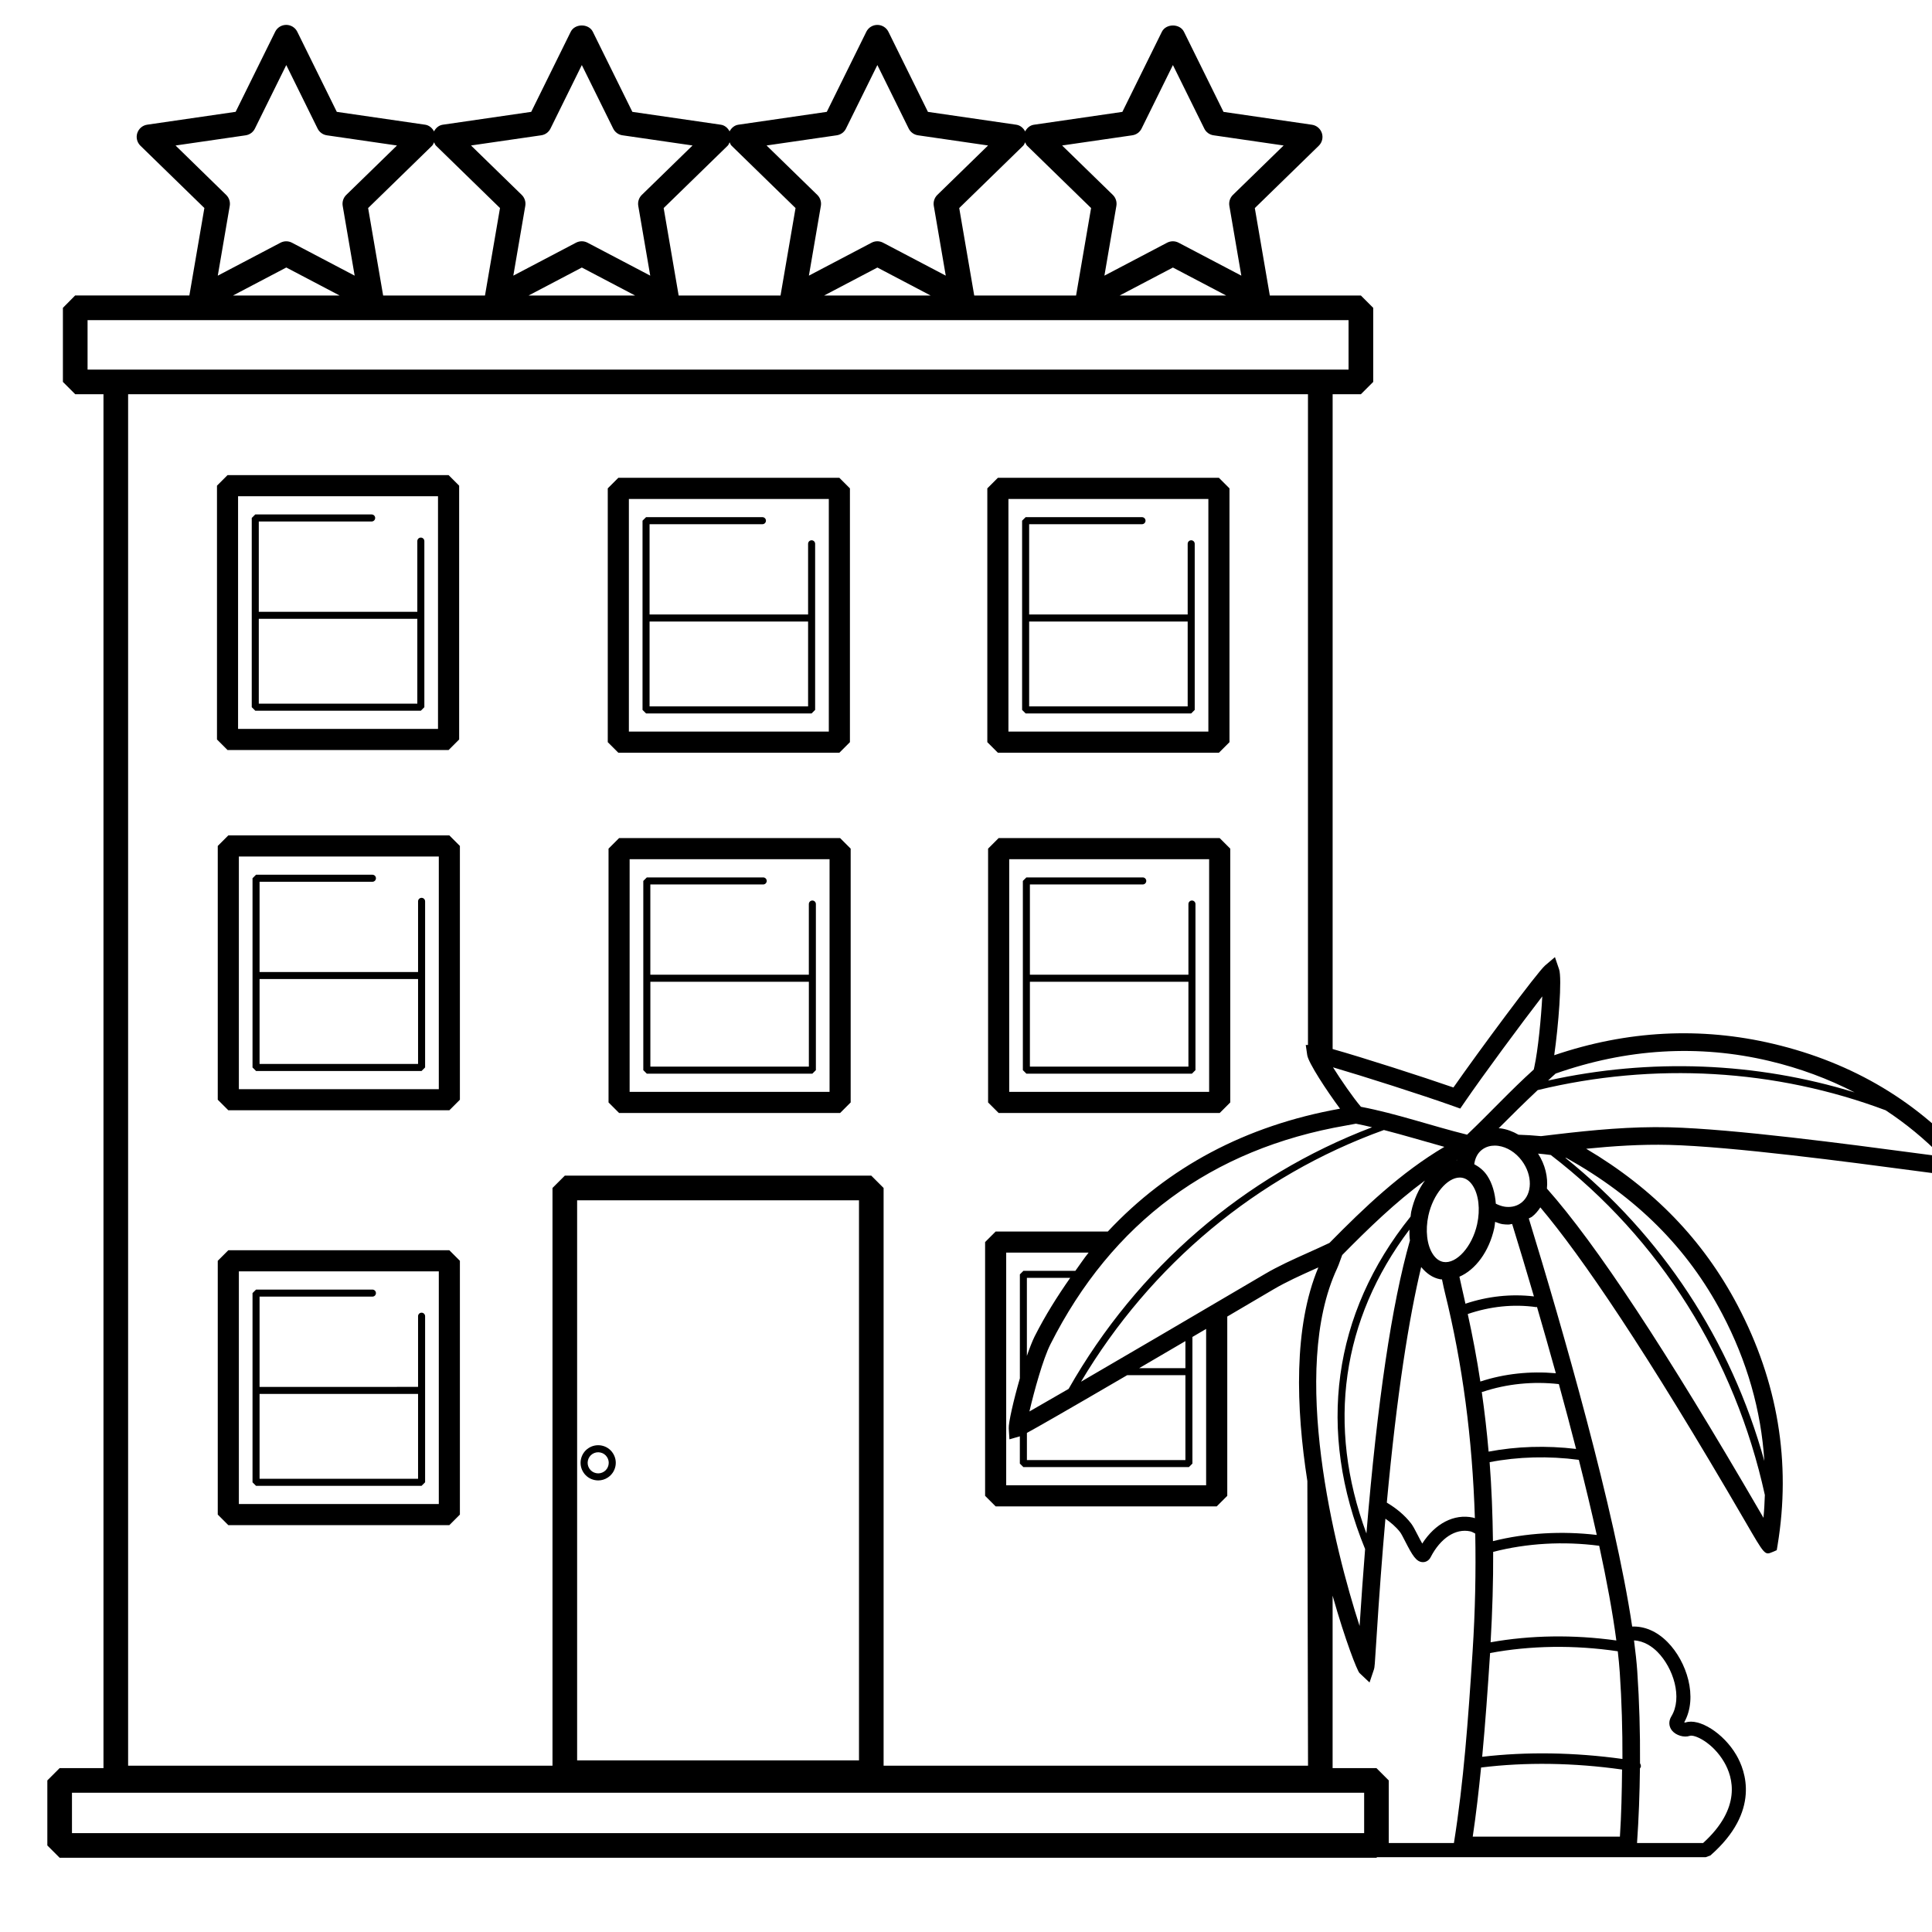 <?xml version="1.0" encoding="UTF-8" standalone="no"?>
<svg
   width="20px"
   height="20px"
   viewBox="0 0 20 20"
   version="1.1"
   id="svg1633"
   sodipodi:docname="hotel.svg"
   inkscape:version="1.2.1 (9c6d41e410, 2022-07-14)"
   xmlns:inkscape="http://www.inkscape.org/namespaces/inkscape"
   xmlns:sodipodi="http://sodipodi.sourceforge.net/DTD/sodipodi-0.dtd"
   xmlns="http://www.w3.org/2000/svg"
   xmlns:svg="http://www.w3.org/2000/svg">
  <defs
     id="defs1637" />
  <sodipodi:namedview
     id="namedview1635"
     pagecolor="#ffffff"
     bordercolor="#666666"
     borderopacity="1.0"
     inkscape:showpageshadow="2"
     inkscape:pageopacity="0.0"
     inkscape:pagecheckerboard="0"
     inkscape:deskcolor="#d1d1d1"
     showgrid="false"
     inkscape:zoom="4"
     inkscape:cx="-114.125"
     inkscape:cy="-41"
     inkscape:window-width="1920"
     inkscape:window-height="1017"
     inkscape:window-x="-8"
     inkscape:window-y="-8"
     inkscape:window-maximized="1"
     inkscape:current-layer="svg1633" />
  <g
     id="g1588"
     transform="matrix(0.069,0,0,0.069,0.49,-0.228)">
	<g
   id="g1586">
		<g
   id="g1584">
			<path
   d="m 27.152,128.638 -1.584,1.584 v 38.072 l 1.584,1.584 h 33.16 l 1.584,-1.584 v -38.072 l -1.584,-1.584 z m 31.58,38.072 H 58.728 28.736 v -34.904 h 29.996 z"
   id="path1552" />

			<path
   d="m 56.148,163.982 v -0.004 l 0.528,-0.528 v -24.916 c 0,-0.292 -0.236,-0.528 -0.528,-0.528 -0.292,0 -0.528,0.236 -0.528,0.528 v 10.604 H 31.84 v -13.544 h 9.028 0.944 6.96 c 0.292,0 0.528,-0.236 0.528,-0.528 0,-0.292 -0.236,-0.528 -0.528,-0.528 h -6.96 -0.944 -9.556 l -0.528,0.528 v 28.388 l 0.528,0.528 z M 31.84,150.19 h 23.78 v 12.732 H 31.84 Z"
   id="path1554" />

			<path
   d="m 82.108,225.354 c 0.18,0.036 0.356,0.056 0.536,0.056 0.512,0 1.016,-0.148 1.452,-0.44 0.588,-0.388 0.988,-0.984 1.132,-1.672 0.144,-0.688 0.004,-1.396 -0.384,-1.984 -0.384,-0.588 -0.976,-0.988 -1.668,-1.132 -0.696,-0.14 -1.396,-0.004 -1.988,0.384 -0.588,0.388 -0.988,0.984 -1.132,1.672 -0.14,0.692 -0.004,1.396 0.384,1.984 0.384,0.588 0.98,0.988 1.668,1.132 z m -1.012,-2.904 c 0.084,-0.416 0.324,-0.772 0.676,-1.004 0.356,-0.236 0.788,-0.312 1.188,-0.228 0.416,0.084 0.772,0.324 1.004,0.68 0.232,0.352 0.316,0.772 0.228,1.188 -0.084,0.416 -0.324,0.772 -0.676,1.004 -0.356,0.232 -0.784,0.316 -1.188,0.228 -0.416,-0.084 -0.772,-0.324 -1.004,-0.68 -0.232,-0.356 -0.316,-0.776 -0.228,-1.188 z"
   id="path1556" />

			<path
   d="m 142.724,129.042 -1.584,1.584 v 38.076 l 1.584,1.584 h 33.164 l 1.584,-1.584 v -38.076 l -1.584,-1.584 z m 31.58,38.072 H 144.308 V 132.21 h 29.996 z"
   id="path1558" />

			<path
   d="m 171.724,164.386 v -0.004 l 0.528,-0.528 v -24.916 c 0,-0.292 -0.236,-0.528 -0.528,-0.528 -0.292,0 -0.528,0.236 -0.528,0.528 v 10.604 h -23.784 v -13.544 h 9.032 0.944 6.956 c 0.292,0 0.528,-0.236 0.528,-0.528 0,-0.292 -0.236,-0.528 -0.528,-0.528 h -6.956 -0.944 -9.56 l -0.528,0.528 v 28.388 l 0.528,0.528 z m -24.312,-13.792 h 23.784 v 12.732 h -23.784 z"
   id="path1560" />

			<path
   d="m 85.78,129.042 -1.584,1.584 v 38.076 l 1.584,1.584 h 33.16 l 1.584,-1.584 v -38.076 l -1.584,-1.584 z m 31.576,38.072 H 87.36 V 132.21 h 29.996 z"
   id="path1562" />

			<path
   d="m 114.776,164.386 v -0.004 l 0.528,-0.528 v -24.916 c 0,-0.292 -0.236,-0.528 -0.528,-0.528 -0.292,0 -0.528,0.236 -0.528,0.528 v 10.604 h -23.78 v -13.544 h 9.028 0.944 6.96 c 0.292,0 0.528,-0.236 0.528,-0.528 0,-0.292 -0.236,-0.528 -0.528,-0.528 h -6.96 -0.944 -9.556 l -0.528,0.528 v 28.388 l 0.528,0.528 z M 90.472,150.594 h 23.78 v 12.732 h -23.78 z"
   id="path1564" />

			<path
   d="m 27.152,190.878 -1.584,1.584 v 38.072 l 1.584,1.584 h 33.16 l 1.584,-1.584 v -38.072 l -1.584,-1.584 z m 31.58,38.072 H 58.728 28.736 v -34.904 h 29.996 z"
   id="path1566" />

			<path
   d="m 56.148,226.222 v -0.004 l 0.528,-0.528 v -24.916 c 0,-0.292 -0.236,-0.528 -0.528,-0.528 -0.292,0 -0.528,0.236 -0.528,0.528 v 10.604 H 31.84 v -13.544 h 9.028 0.944 6.96 c 0.292,0 0.528,-0.236 0.528,-0.528 0,-0.292 -0.236,-0.528 -0.528,-0.528 h -6.96 -0.944 -9.556 l -0.528,0.528 v 28.388 l 0.528,0.528 z M 31.84,212.43 h 23.78 v 12.732 H 31.84 Z"
   id="path1568" />

			<path
   d="m 60.2,115.83 1.584,-1.584 V 76.17 L 60.2,74.586 H 27.036 l -1.584,1.584 v 38.076 l 1.584,1.584 z M 28.616,77.758 h 29.996 v 34.904 H 28.616 Z"
   id="path1570" />

			<path
   d="m 56.036,83.958 c -0.292,0 -0.528,0.236 -0.528,0.528 V 95.09 H 31.724 V 81.542 h 9.032 0.944 6.956 c 0.292,0 0.528,-0.236 0.528,-0.528 0,-0.292 -0.236,-0.528 -0.528,-0.528 H 41.7 40.756 31.196 l -0.528,0.528 v 28.388 l 0.528,0.528 h 24.84 l 0.528,-0.528 V 84.486 c 0,-0.292 -0.236,-0.528 -0.528,-0.528 z m -0.528,24.916 H 31.724 V 96.142 h 23.784 z"
   id="path1572" />

			<path
   d="m 175.772,116.234 1.584,-1.584 V 76.574 l -1.584,-1.584 h -33.164 l -1.584,1.584 v 38.076 l 1.584,1.584 z m -31.58,-38.072 h 29.996 v 34.904 h -29.996 z"
   id="path1574" />

			<path
   d="m 171.612,84.362 c -0.292,0 -0.528,0.236 -0.528,0.528 V 95.494 H 147.3 V 81.95 h 9.032 0.944 6.956 c 0.292,0 0.528,-0.236 0.528,-0.528 0,-0.292 -0.236,-0.528 -0.528,-0.528 h -6.956 -0.944 -9.56 l -0.528,0.528 v 28.388 l 0.528,0.528 h 24.84 l 0.528,-0.528 V 84.894 c 0,-0.296 -0.236,-0.532 -0.528,-0.532 z m -0.528,24.92 H 147.3 V 96.55 h 23.784 z"
   id="path1576" />

			<path
   d="m 118.828,116.234 1.584,-1.584 V 76.574 L 118.828,74.99 H 85.664 l -1.584,1.584 v 38.076 l 1.584,1.584 z M 87.248,78.162 h 29.996 v 34.904 H 87.248 Z"
   id="path1578" />

			<path
   d="m 114.664,84.362 c -0.292,0 -0.528,0.236 -0.528,0.528 V 95.494 H 90.352 V 81.95 h 9.032 0.944 6.956 c 0.292,0 0.528,-0.236 0.528,-0.528 0,-0.292 -0.236,-0.528 -0.528,-0.528 h -6.956 -0.944 -9.56 l -0.528,0.528 v 28.388 l 0.528,0.528 h 24.84 l 0.528,-0.528 V 84.894 c 0,-0.296 -0.236,-0.532 -0.528,-0.532 z m -0.528,24.92 H 90.352 V 96.55 h 23.784 z"
   id="path1580" />

			<path
   d="m 288.54,177.642 c -7.644,-8.928 -17.592,-14.892 -29.572,-17.728 -10.924,-2.588 -21.976,-2.012 -32.892,1.704 0.632,-4.372 1.196,-11.524 0.732,-12.884 l -0.624,-1.836 -1.48,1.26 c -1.14,0.972 -9.948,12.852 -13.748,18.3 -4.52,-1.572 -13.66,-4.516 -18.124,-5.768 V 62.45 h 4.24 l 1.848,-1.848 V 49.49 l -1.848,-1.848 h -13.664 l -2.252,-13.12 9.596,-9.352 c 0.504,-0.492 0.684,-1.224 0.464,-1.896 -0.22,-0.668 -0.796,-1.156 -1.492,-1.256 L 176.46,20.09 170.528,8.074 c -0.62,-1.26 -2.688,-1.26 -3.316,0 l -5.928,12.016 -13.264,1.928 c -0.592,0.084 -1.048,0.484 -1.32,1.004 -0.272,-0.516 -0.732,-0.916 -1.32,-1.004 L 132.116,20.09 126.188,8.074 c -0.312,-0.632 -0.956,-1.032 -1.66,-1.032 -0.704,0 -1.348,0.4 -1.656,1.028 l -5.932,12.016 -13.264,1.928 c -0.588,0.084 -1.044,0.484 -1.32,1 -0.272,-0.516 -0.728,-0.916 -1.32,-1 L 87.772,20.086 81.84,8.07 c -0.62,-1.26 -2.688,-1.26 -3.316,0 l -5.928,12.016 -13.264,1.928 c -0.592,0.084 -1.048,0.484 -1.32,1.004 -0.272,-0.516 -0.732,-0.916 -1.32,-1.004 L 43.428,20.086 37.5,8.07 C 37.188,7.438 36.544,7.038 35.84,7.038 c -0.704,0 -1.348,0.4 -1.656,1.028 L 28.252,20.082 14.988,22.01 c -0.696,0.1 -1.272,0.588 -1.492,1.256 -0.22,0.668 -0.036,1.404 0.464,1.896 l 9.6,9.352 -2.252,13.12 H 4.172 L 2.336,49.49 v 11.112 l 1.848,1.848 h 4.24 V 268.57 H 1.848 L 0,270.418 v 9.756 l 1.848,1.848 h 197.56 l 0.088,-0.088 h 49.32 l 0.696,-0.26 c 7.576,-6.64 5.244,-12.748 3.884,-15.068 -1.916,-3.284 -5.58,-5.584 -7.632,-4.876 -0.024,0.012 -0.12,-0.008 -0.184,-0.028 2.108,-3.756 0.376,-9.136 -2.512,-12.048 -1.636,-1.656 -3.5,-2.388 -5.296,-2.32 -2.608,-17.484 -10.476,-44.844 -15.512,-61.232 0.16,-0.1 0.344,-0.148 0.492,-0.26 0.504,-0.392 0.9,-0.876 1.24,-1.396 6.164,7.316 15.78,21.36 30.792,47.208 2.892,4.988 2.888,4.98 4.012,4.508 l 0.664,-0.284 0.12,-0.716 c 2.06,-12.432 0.048,-24.54 -5.98,-35.992 -5.164,-9.812 -12.624,-17.54 -22.728,-23.52 4.04,-0.404 8.24,-0.684 12.428,-0.58 9.504,0.244 27.168,2.592 36.66,3.852 8.404,1.116 8.384,1.108 8.804,0.068 l 0.296,-0.74 z m -46.976,73.496 c 2.392,2.412 3.796,6.872 2.084,9.672 -0.436,0.716 -0.396,1.512 0.104,2.132 0.592,0.728 1.82,1.084 2.652,0.792 0.72,-0.26 3.464,1.016 5.164,3.932 1.336,2.28 2.668,6.86 -3.16,12.148 H 238.5 c 0.26,-3.72 0.396,-7.46 0.436,-11.204 0.048,-0.08 0.12,-0.144 0.136,-0.24 0.032,-0.188 -0.032,-0.364 -0.124,-0.52 0.028,-4.612 -0.1,-9.224 -0.412,-13.8 -0.096,-1.412 -0.276,-2.992 -0.488,-4.636 1.52,0.064 2.784,0.98 3.516,1.724 z M 226.288,164.37 c 10.664,-3.748 21.448,-4.408 32.068,-1.888 4.588,1.088 8.848,2.68 12.792,4.716 -14.772,-4.544 -30.64,-5.176 -45.996,-1.78 0.384,-0.344 0.74,-0.716 1.136,-1.048 z m -15.268,4.908 0.956,0.344 0.576,-0.84 c 2.88,-4.208 8.588,-11.92 11.732,-15.992 -0.172,3.252 -0.636,8.044 -1.184,10.548 l -0.096,0.428 c -3.464,3.12 -6.62,6.56 -10,9.772 -5.336,-1.32 -10.524,-3.148 -15.928,-4.184 -1.208,-1.424 -2.984,-4.004 -4.188,-5.92 4.492,1.316 13.36,4.136 18.132,5.844 z m -40.276,40.344 v 12.732 h -23.78 v -4.072 c 1.468,-0.8 5.204,-2.92 15.04,-8.66 z m -6.936,-1.056 c 2.06,-1.204 4.364,-2.552 6.936,-4.06 v 4.06 z M 146.96,206.73 v -11.708 h 6.5 c -1.92,2.744 -3.736,5.616 -5.332,8.772 -0.36,0.72 -0.76,1.768 -1.168,2.936 z m 0.38,8.336 c 0.696,-3 2.04,-7.888 3.152,-10.08 9.236,-18.296 24.176,-29.344 44.396,-32.832 l 1.436,-0.264 c 0.816,0.156 1.62,0.348 2.424,0.536 -19.22,7.308 -35.236,21.14 -45.528,39.252 -2.512,1.456 -4.528,2.62 -5.88,3.388 z m 6.892,-21.096 h -7.796 l -0.528,0.528 v 15.596 c -0.956,3.316 -1.72,6.676 -1.668,7.512 l 0.104,1.64 1.56,-0.452 v 4.088 l 0.528,0.528 h 24.836 l 0.528,-0.528 v -18.996 c 0.664,-0.388 1.356,-0.796 2.056,-1.208 v 23.46 h -29.996 v -34.904 h 12.364 c -0.7,0.864 -1.324,1.824 -1.988,2.736 z m 0.852,16.628 c 10.456,-17.548 26.396,-30.9 45.44,-37.76 3.04,0.78 6.044,1.692 9.068,2.528 -6.496,3.84 -11.936,9.024 -17.236,14.412 -1.092,0.516 -2.16,1 -3.188,1.46 -2.304,1.036 -4.48,2.008 -6.544,3.228 -11.708,6.888 -21.072,12.372 -27.54,16.132 z m 38.42,-16.996 c 0.16,-0.344 0.292,-0.7 0.48,-1.236 l 0.284,-0.772 c 3.936,-4 7.944,-7.88 12.412,-11.176 -0.932,1.268 -1.664,2.864 -2.06,4.68 -0.052,0.244 -0.056,0.484 -0.096,0.728 -11.708,14.576 -14.108,32.112 -6.82,49.88 -0.292,3.672 -0.568,7.516 -0.828,11.54 -3.708,-11.448 -10.532,-38.316 -3.372,-53.644 z m 10.848,-5.824 c -0.004,0.556 0,1.108 0.076,1.632 -2.732,9.596 -4.88,24.132 -6.528,43.96 -5.996,-16.208 -3.72,-32.124 6.452,-45.592 z m 1.764,5.62 c 0.776,0.94 1.712,1.616 2.828,1.828 0.1,0.02 0.2,0.016 0.296,0.028 0.164,0.796 0.316,1.5 0.444,2.012 2.64,10.672 4.116,21.86 4.488,33.812 -0.092,-0.024 -0.184,-0.076 -0.272,-0.092 -2.848,-0.604 -5.688,0.88 -7.624,3.896 -0.244,-0.428 -0.504,-0.932 -0.68,-1.276 -0.38,-0.736 -0.704,-1.368 -0.988,-1.736 -1.024,-1.32 -2.28,-2.308 -3.648,-3.132 1.524,-16.444 3.324,-27.68 5.156,-35.34 z m 3.32,-0.768 c -0.608,-0.116 -1.132,-0.504 -1.56,-1.152 -0.904,-1.364 -1.16,-3.596 -0.676,-5.816 0.696,-3.172 2.824,-5.692 4.704,-5.692 0.128,0 0.252,0.012 0.376,0.036 0.608,0.116 1.132,0.504 1.56,1.152 0.904,1.368 1.16,3.596 0.672,5.812 -0.744,3.388 -3.128,6.012 -5.076,5.66 z m 1.96,-15.264 c 0.036,-0.02 0.068,-0.04 0.104,-0.06 -0.004,0.016 -0.008,0.032 -0.008,0.048 -0.032,0.004 -0.064,0.008 -0.096,0.012 z m -17.456,-7.728 c -14.2,2.544 -25.812,8.78 -34.836,18.428 h -16.828 l -1.584,1.584 v 38.072 l 1.584,1.584 h 33.164 l 1.584,-1.584 v -26.9 c 2.164,-1.272 4.468,-2.624 6.944,-4.084 1.94,-1.14 4.048,-2.088 6.288,-3.092 l 0.436,-0.196 c -3.74,8.892 -3.376,21.004 -1.648,32.088 l -0.004,-0.004 0.1,42.676 h -63.676 v -86.676 l -1.848,-1.848 h -45.98 l -1.848,1.848 V 268.21 H 12.12 V 62.45 h 177.012 v 97.632 l -0.332,-0.004 0.22,1.52 c 0.164,1.148 2.928,5.364 4.92,8.04 z m -72.168,13.744 v 84.032 H 79.484 v -84.032 z m 41.004,-159.78 c 0.604,-0.088 1.124,-0.464 1.392,-1.012 l 4.7,-9.528 4.708,9.532 c 0.264,0.544 0.784,0.924 1.388,1.008 l 10.516,1.528 -7.612,7.416 c -0.432,0.424 -0.632,1.036 -0.532,1.636 l 1.796,10.476 -9.412,-4.944 c -0.268,-0.14 -0.564,-0.212 -0.86,-0.212 -0.296,0 -0.588,0.072 -0.86,0.212 l -9.408,4.944 1.796,-10.476 c 0.1,-0.6 -0.1,-1.212 -0.532,-1.636 l -7.612,-7.416 z m 14.088,24.04 h -15.992 l 7.996,-4.2 z m -30.46,-22.476 c 0.148,-0.144 0.204,-0.34 0.296,-0.516 0.092,0.176 0.148,0.372 0.296,0.516 l 9.596,9.352 -2.252,13.12 h -15.28 l -2.252,-13.12 z m -27.972,-1.564 c 0.604,-0.088 1.124,-0.464 1.388,-1.008 l 4.708,-9.532 4.7,9.528 c 0.268,0.544 0.788,0.924 1.392,1.012 l 10.516,1.528 -7.612,7.416 c -0.432,0.424 -0.632,1.036 -0.532,1.636 l 1.796,10.476 -9.408,-4.944 c -0.54,-0.284 -1.18,-0.284 -1.716,0 l -9.408,4.944 1.796,-10.476 c 0.1,-0.6 -0.1,-1.212 -0.536,-1.636 l -7.612,-7.416 z m 14.092,24.04 h -15.988 l 7.996,-4.2 z M 102.068,25.166 c 0.148,-0.144 0.204,-0.336 0.292,-0.516 0.092,0.176 0.148,0.372 0.296,0.516 l 9.596,9.352 L 110,47.638 H 94.716 L 92.468,34.518 Z M 74.096,23.602 C 74.7,23.514 75.22,23.138 75.488,22.59 l 4.7,-9.528 4.708,9.532 c 0.268,0.544 0.784,0.924 1.388,1.008 L 96.8,25.13 89.188,32.546 c -0.432,0.424 -0.632,1.036 -0.532,1.636 l 1.796,10.476 -9.412,-4.944 c -0.268,-0.14 -0.564,-0.212 -0.86,-0.212 -0.296,0 -0.588,0.072 -0.86,0.212 l -9.408,4.944 1.796,-10.476 c 0.1,-0.6 -0.1,-1.212 -0.532,-1.636 L 63.564,25.13 Z m 14.088,24.04 H 72.196 l 7.996,-4.2 z M 57.724,25.166 c 0.148,-0.144 0.204,-0.34 0.296,-0.516 0.092,0.176 0.148,0.372 0.296,0.516 l 9.596,9.352 -2.252,13.12 H 50.38 L 48.128,34.518 Z M 19.236,25.134 29.752,23.606 c 0.604,-0.088 1.12,-0.464 1.388,-1.008 l 4.708,-9.532 4.7,9.528 c 0.268,0.544 0.788,0.924 1.392,1.012 l 10.516,1.528 -7.612,7.416 c -0.432,0.424 -0.632,1.036 -0.532,1.636 L 46.108,44.662 36.7,39.718 c -0.268,-0.14 -0.564,-0.212 -0.86,-0.212 -0.296,0 -0.588,0.072 -0.86,0.212 l -9.408,4.944 1.796,-10.476 c 0.1,-0.6 -0.1,-1.212 -0.536,-1.636 z M 43.848,47.638 H 27.856 l 7.996,-4.2 z M 6.036,58.754 V 51.338 H 195.22 v 7.416 H 6.036 Z M 197.56,278.326 H 3.696 v -6.06 H 197.56 Z m 13.468,1.488 h -9.776 v -9.396 l -1.848,-1.848 h -6.576 v -25.868 c 1.9,6.708 3.688,11.276 4.04,11.608 l 1.5,1.416 0.66,-1.956 c 0.1,-0.3 0.128,-0.592 0.368,-4.46 0.416,-6.656 0.872,-12.668 1.356,-18.16 0.804,0.572 1.568,1.204 2.196,2.012 0.2,0.26 0.472,0.812 0.78,1.408 1.048,2.036 1.644,3.1 2.656,3.1 0.484,0 0.912,-0.276 1.148,-0.736 1.472,-2.86 3.736,-4.356 5.94,-3.884 0.276,0.056 0.508,0.216 0.756,0.336 0.108,5.724 -0.004,11.608 -0.4,17.724 -0.664,10.248 -1.332,19.484 -2.8,28.704 z m 24.904,-0.964 h -22.08 c 0.512,-3.428 0.904,-6.88 1.252,-10.368 6.676,-0.824 13.896,-0.72 21.152,0.304 -0.036,3.36 -0.104,6.72 -0.324,10.064 z m -0.02,-24.616 c 0.292,4.3 0.412,8.632 0.4,12.964 -7.204,-0.996 -14.376,-1.108 -21.044,-0.324 0.472,-5.016 0.836,-10.144 1.188,-15.568 6.052,-1.128 12.62,-1.232 19.156,-0.264 0.128,1.12 0.232,2.192 0.3,3.192 z m -0.516,-4.812 c -6.42,-0.896 -12.872,-0.8 -18.864,0.272 0.268,-4.632 0.404,-9.156 0.384,-13.564 5.06,-1.304 10.52,-1.616 15.908,-0.916 1.128,5.2 2.02,10.028 2.572,14.208 z M 232.46,233.59 c -5.276,-0.62 -10.6,-0.308 -15.576,0.928 -0.052,-4.028 -0.2,-7.984 -0.5,-11.848 4.272,-0.824 8.836,-0.948 13.384,-0.348 0.972,3.832 1.88,7.62 2.692,11.268 z m -3.104,-12.904 c -4.456,-0.532 -8.924,-0.392 -13.124,0.404 -0.26,-3.028 -0.608,-6.008 -1.024,-8.948 0.044,-0.008 0.088,-0.008 0.132,-0.02 3.644,-1.22 7.572,-1.596 11.432,-1.164 0.88,3.212 1.752,6.476 2.584,9.728 z m -5.864,-21.304 c 0.928,3.192 1.88,6.528 2.828,9.948 -3.832,-0.34 -7.708,0.056 -11.328,1.244 -0.52,-3.432 -1.156,-6.804 -1.888,-10.128 3.312,-1.136 6.848,-1.524 10.272,-1.036 0.044,0.008 0.076,-0.028 0.116,-0.028 z m -0.46,-1.58 c -3.44,-0.404 -6.952,-0.02 -10.276,1.096 -0.176,-0.752 -0.324,-1.516 -0.508,-2.264 -0.112,-0.452 -0.248,-1.076 -0.396,-1.788 2.388,-1.024 4.452,-3.744 5.232,-7.308 0.068,-0.308 0.08,-0.612 0.124,-0.92 0.368,0.124 0.732,0.292 1.112,0.344 0.296,0.04 0.588,0.06 0.88,0.06 0.196,0 0.372,-0.072 0.564,-0.088 1.004,3.248 2.108,6.904 3.268,10.868 z M 221.14,183.75 c -0.852,0.656 -1.816,0.684 -2.464,0.596 -0.468,-0.064 -0.92,-0.236 -1.36,-0.452 -0.124,-1.588 -0.532,-3.052 -1.28,-4.188 -0.528,-0.804 -1.216,-1.336 -1.96,-1.74 0.124,-0.868 0.476,-1.64 1.144,-2.156 0.636,-0.492 1.34,-0.632 1.928,-0.632 0.188,0 0.368,0.016 0.528,0.036 1.32,0.18 2.608,0.984 3.528,2.212 1.644,2.192 1.616,5.028 -0.064,6.324 z m 36.328,47.268 c -0.128,-0.22 -0.264,-0.452 -0.4,-0.692 -14.18,-24.408 -24.676,-40.352 -32.088,-48.7 0.18,-1.724 -0.26,-3.588 -1.328,-5.248 0.636,0.06 1.276,0.116 1.912,0.212 16.364,12.58 27.62,30.528 32.112,51.004 -0.04,1.14 -0.096,2.28 -0.208,3.424 z m -6.2,-30.62 c 3.756,7.132 5.856,14.532 6.332,22.1 -4.996,-18.068 -15.412,-33.868 -29.868,-45.5 0.06,0.012 0.12,0.02 0.18,0.036 10.484,5.856 18.164,13.5 23.356,23.364 z m 29.04,-24.096 c -10.212,-1.356 -27.3,-3.624 -36.944,-3.872 -5.808,-0.144 -11.556,0.42 -16.912,1.048 l -2.356,0.28 c -1.124,-0.108 -2.248,-0.18 -3.376,-0.212 -0.848,-0.488 -1.752,-0.828 -2.688,-0.956 -0.1,-0.012 -0.192,-0.004 -0.292,-0.012 1.924,-1.94 3.872,-3.856 5.86,-5.728 17.456,-4.232 35.684,-3.168 52.2,3.028 3.036,1.996 5.848,4.308 8.412,6.936 -1.136,-0.144 -2.48,-0.324 -3.904,-0.512 z"
   id="path1582" />

		</g>

	</g>

</g>
  <g
     id="g1590"
     transform="matrix(0.465,0,0,0.465,28.007,18.739)">
</g>
  <g
     id="g1592"
     transform="matrix(0.465,0,0,0.465,28.007,18.739)">
</g>
  <g
     id="g1594"
     transform="matrix(0.465,0,0,0.465,28.007,18.739)">
</g>
  <g
     id="g1596"
     transform="matrix(0.465,0,0,0.465,28.007,18.739)">
</g>
  <g
     id="g1598"
     transform="matrix(0.465,0,0,0.465,28.007,18.739)">
</g>
  <g
     id="g1600"
     transform="matrix(0.465,0,0,0.465,28.007,18.739)">
</g>
  <g
     id="g1602"
     transform="matrix(0.465,0,0,0.465,28.007,18.739)">
</g>
  <g
     id="g1604"
     transform="matrix(0.465,0,0,0.465,28.007,18.739)">
</g>
  <g
     id="g1606"
     transform="matrix(0.465,0,0,0.465,28.007,18.739)">
</g>
  <g
     id="g1608"
     transform="matrix(0.465,0,0,0.465,28.007,18.739)">
</g>
  <g
     id="g1610"
     transform="matrix(0.465,0,0,0.465,28.007,18.739)">
</g>
  <g
     id="g1612"
     transform="matrix(0.465,0,0,0.465,28.007,18.739)">
</g>
  <g
     id="g1614"
     transform="matrix(0.465,0,0,0.465,28.007,18.739)">
</g>
  <g
     id="g1616"
     transform="matrix(0.465,0,0,0.465,28.007,18.739)">
</g>
  <g
     id="g1618"
     transform="matrix(0.465,0,0,0.465,28.007,18.739)">
</g>
</svg>
